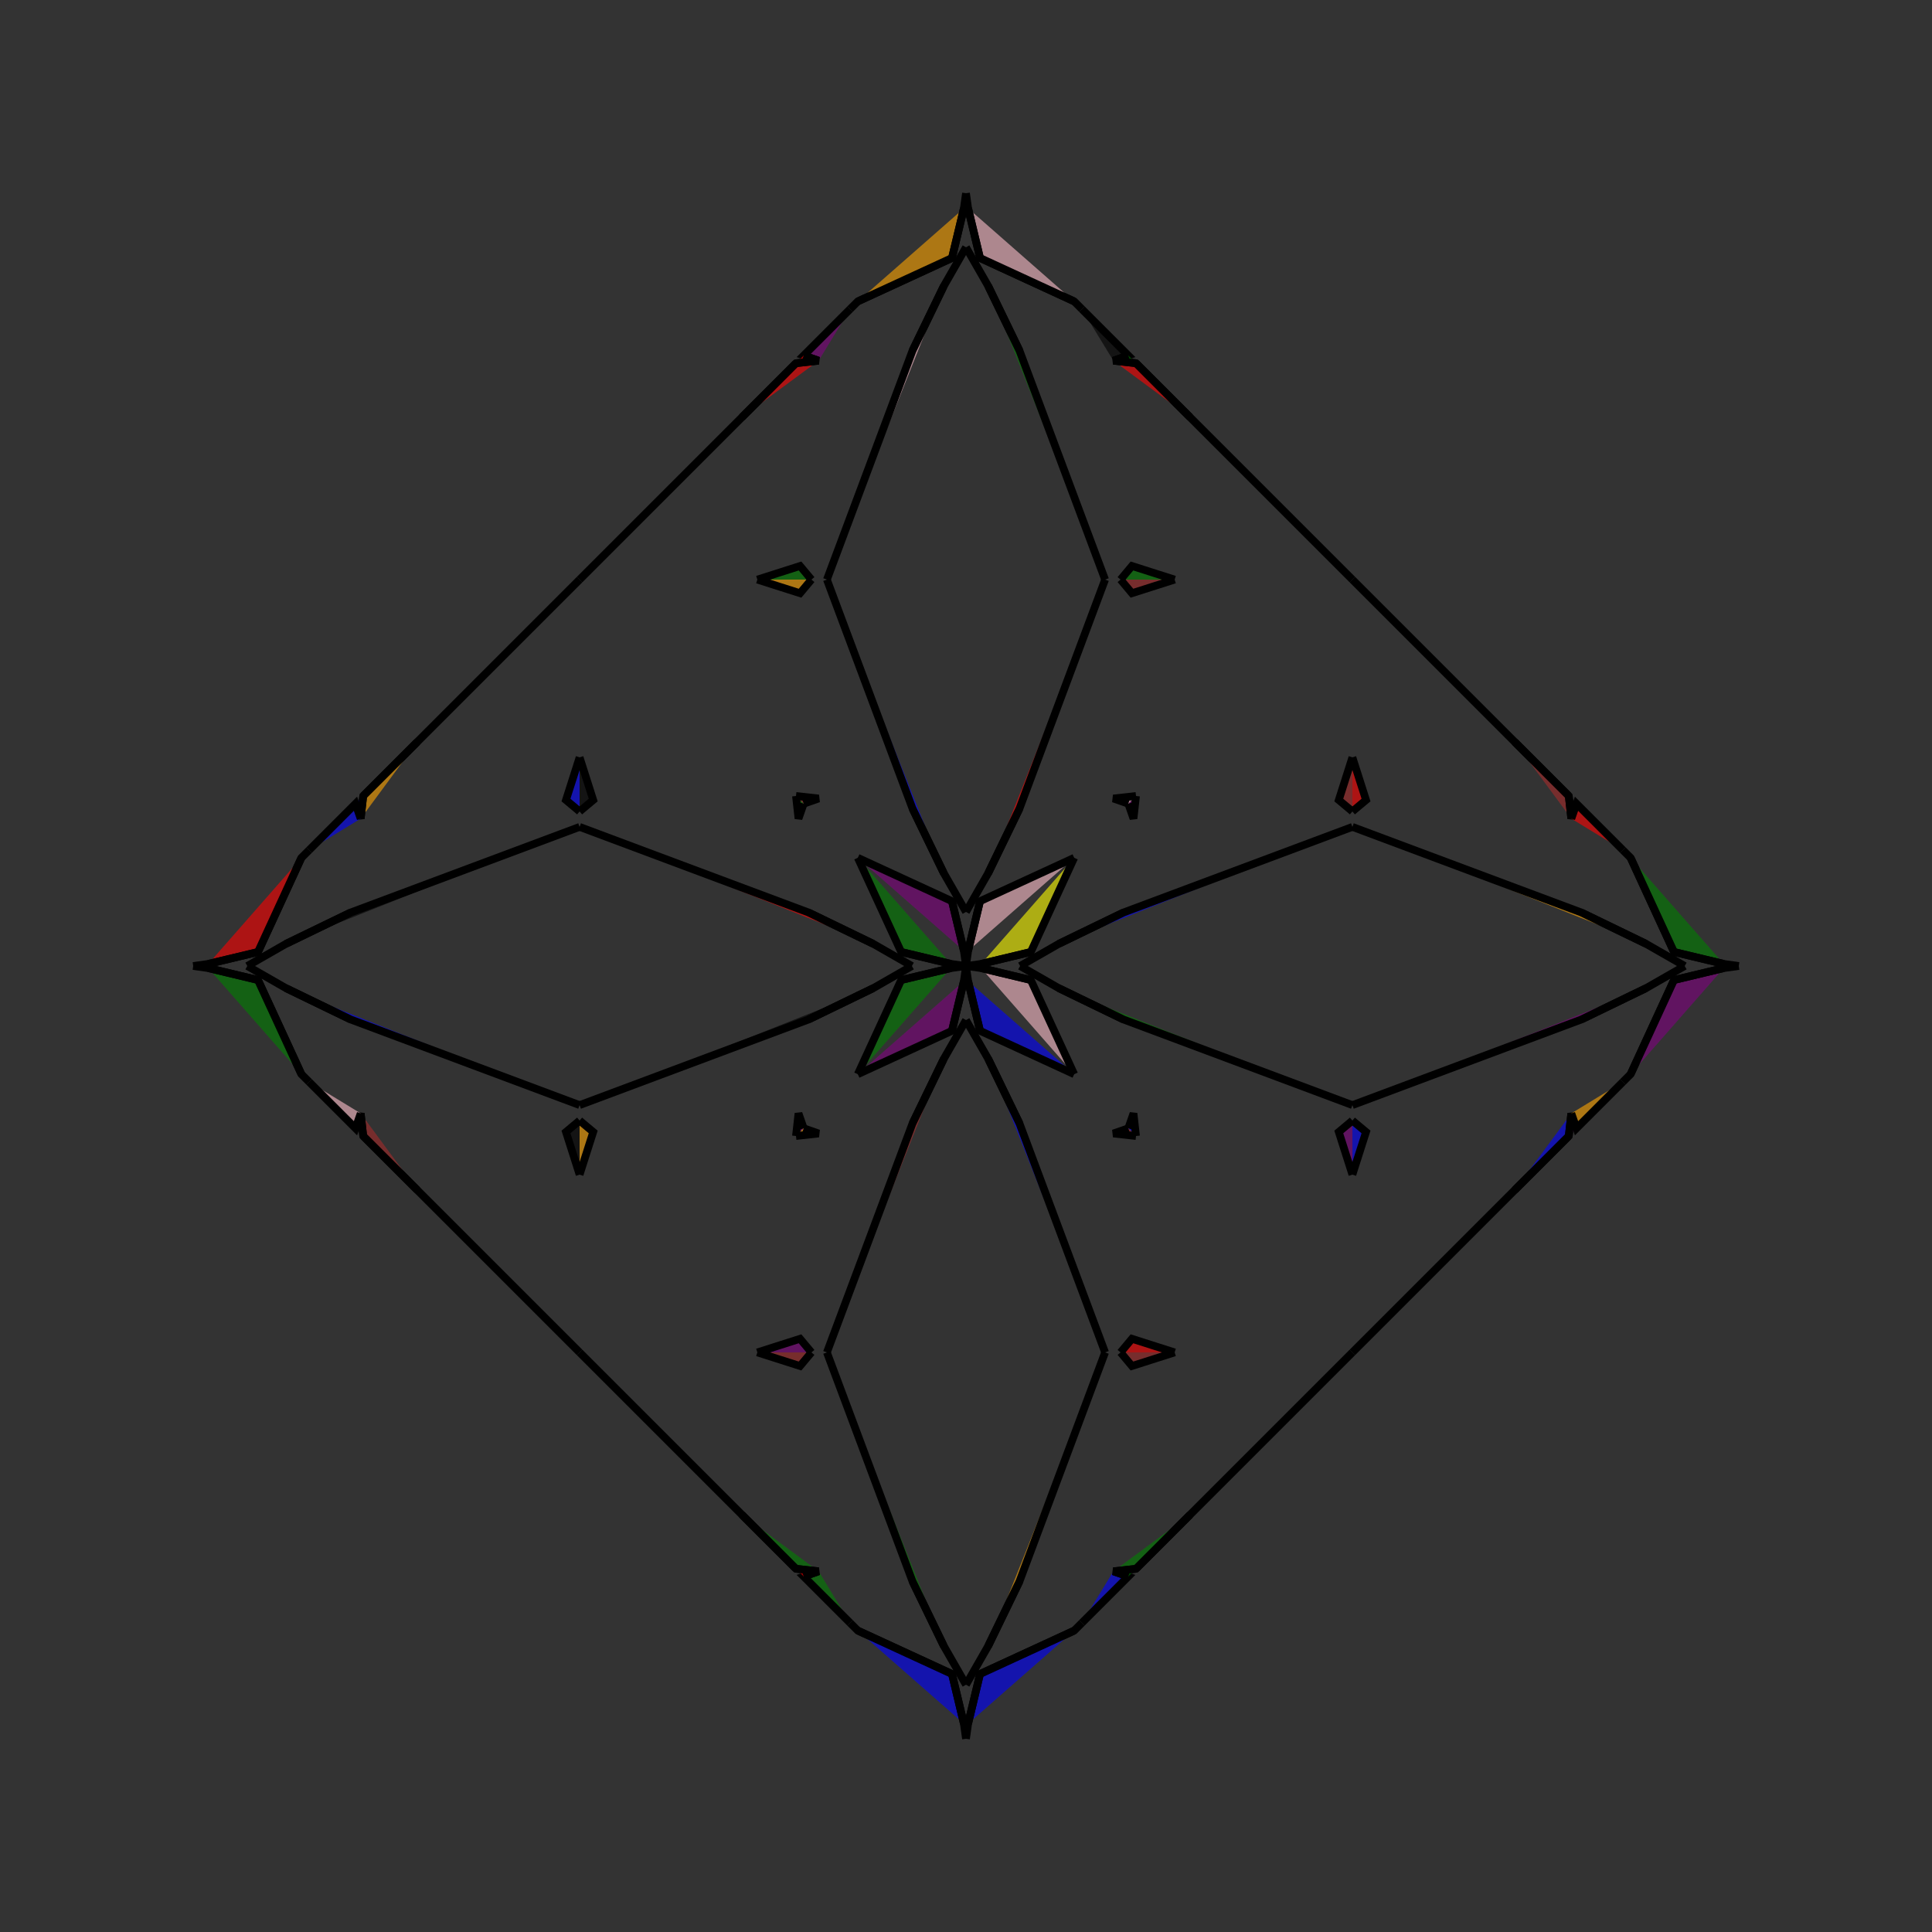 <?xml version="1.0" encoding="UTF-8"?>
<svg xmlns="http://www.w3.org/2000/svg" xmlns:xlink="http://www.w3.org/1999/xlink"
     width="250" height="250" viewBox="-125.0 -125.0 250 250">
<rect x="-125.0" y="-125.0" width="250" height="250" fill="#333333" stroke="none"/>
<defs>
</defs>
<path d="M7.0,-0.0 L12.02,-2.876 L20.362,-6.918" fill="purple" fill-opacity="0.6" stroke="black" stroke-width="1" />
<path d="M7.0,-0.0 L12.02,2.876 L20.362,6.918" fill="orange" fill-opacity="0.6" stroke="black" stroke-width="1" />
<path d="M12.02,-2.876 L20.362,-6.918 L50.0,-18.0" fill="blue" fill-opacity="0.6" stroke="black" stroke-width="1" />
<path d="M12.02,2.876 L20.362,6.918 L50.0,18.0" fill="green" fill-opacity="0.6" stroke="black" stroke-width="1" />
<path d="M50.0,-20.0 L48.238,-21.475 L50.0,-27.0" fill="brown" fill-opacity="0.6" stroke="black" stroke-width="1" />
<path d="M50.0,20.0 L48.238,21.475 L50.0,27.0" fill="purple" fill-opacity="0.6" stroke="black" stroke-width="1" />
<path d="M50.0,50.0 L29.0,71.0 L22.0,78.0" fill="yellow" fill-opacity="0.6" stroke="black" stroke-width="1" />
<path d="M50.0,-50.0 L29.0,-71.0 L22.0,-78.0" fill="pink" fill-opacity="0.6" stroke="black" stroke-width="1" />
<path d="M29.0,71.0 L22.0,78.0 L19.07,78.326" fill="green" fill-opacity="0.6" stroke="black" stroke-width="1" />
<path d="M29.0,-71.0 L22.0,-78.0 L19.07,-78.326" fill="red" fill-opacity="0.6" stroke="black" stroke-width="1" />
<path d="M22.0,-22.0 L21.674,-19.07 L21.0,-21.0" fill="purple" fill-opacity="0.6" stroke="black" stroke-width="1" />
<path d="M22.0,22.0 L21.674,19.07 L21.0,21.0" fill="blue" fill-opacity="0.6" stroke="black" stroke-width="1" />
<path d="M19.07,78.326 L21.0,79.0 L15.0,85.0" fill="blue" fill-opacity="0.6" stroke="black" stroke-width="1" />
<path d="M19.07,-78.326 L21.0,-79.0 L15.0,-85.0" fill="black" fill-opacity="0.6" stroke="black" stroke-width="1" />
<path d="M15.0,85.0 L14.0,86.0 L1.814,91.615" fill="pink" fill-opacity="0.6" stroke="black" stroke-width="1" />
<path d="M15.0,-85.0 L14.0,-86.0 L1.814,-91.615" fill="yellow" fill-opacity="0.6" stroke="black" stroke-width="1" />
<path d="M14.0,-14.0 L8.385,-1.814 L1.956,-0.274" fill="yellow" fill-opacity="0.6" stroke="black" stroke-width="1" />
<path d="M14.0,14.0 L8.385,1.814 L1.956,0.274" fill="pink" fill-opacity="0.6" stroke="black" stroke-width="1" />
<path d="M8.385,-1.814 L1.956,-0.274 L0.0,-0.0" fill="black" fill-opacity="0.6" stroke="black" stroke-width="1" />
<path d="M8.385,1.814 L1.956,0.274 L0.0,-0.0" fill="pink" fill-opacity="0.6" stroke="black" stroke-width="1" />
<path d="M-7.0,-0.0 L-12.02,-2.876 L-20.362,-6.918" fill="green" fill-opacity="0.6" stroke="black" stroke-width="1" />
<path d="M-7.0,-0.0 L-12.02,2.876 L-20.362,6.918" fill="orange" fill-opacity="0.6" stroke="black" stroke-width="1" />
<path d="M-12.02,-2.876 L-20.362,-6.918 L-50.0,-18.0" fill="red" fill-opacity="0.6" stroke="black" stroke-width="1" />
<path d="M-12.02,2.876 L-20.362,6.918 L-50.0,18.0" fill="black" fill-opacity="0.6" stroke="black" stroke-width="1" />
<path d="M-50.0,-20.0 L-48.238,-21.475 L-50.0,-27.0" fill="black" fill-opacity="0.6" stroke="black" stroke-width="1" />
<path d="M-50.0,20.0 L-48.238,21.475 L-50.0,27.0" fill="orange" fill-opacity="0.6" stroke="black" stroke-width="1" />
<path d="M-50.0,50.0 L-29.0,71.0 L-22.0,78.0" fill="black" fill-opacity="0.6" stroke="black" stroke-width="1" />
<path d="M-50.0,-50.0 L-29.0,-71.0 L-22.0,-78.0" fill="purple" fill-opacity="0.6" stroke="black" stroke-width="1" />
<path d="M-29.0,71.0 L-22.0,78.0 L-19.07,78.326" fill="green" fill-opacity="0.6" stroke="black" stroke-width="1" />
<path d="M-29.0,-71.0 L-22.0,-78.0 L-19.07,-78.326" fill="red" fill-opacity="0.6" stroke="black" stroke-width="1" />
<path d="M-22.0,-22.0 L-21.674,-19.07 L-21.0,-21.0" fill="green" fill-opacity="0.6" stroke="black" stroke-width="1" />
<path d="M-22.0,22.0 L-21.674,19.07 L-21.0,21.0" fill="purple" fill-opacity="0.6" stroke="black" stroke-width="1" />
<path d="M-19.07,78.326 L-21.0,79.0 L-15.0,85.0" fill="green" fill-opacity="0.6" stroke="black" stroke-width="1" />
<path d="M-19.07,-78.326 L-21.0,-79.0 L-15.0,-85.0" fill="purple" fill-opacity="0.6" stroke="black" stroke-width="1" />
<path d="M-15.0,85.0 L-14.0,86.0 L-1.814,91.615" fill="brown" fill-opacity="0.6" stroke="black" stroke-width="1" />
<path d="M-15.0,-85.0 L-14.0,-86.0 L-1.814,-91.615" fill="red" fill-opacity="0.6" stroke="black" stroke-width="1" />
<path d="M-14.0,-14.0 L-8.385,-1.814 L-1.956,-0.274" fill="green" fill-opacity="0.6" stroke="black" stroke-width="1" />
<path d="M-14.0,14.0 L-8.385,1.814 L-1.956,0.274" fill="green" fill-opacity="0.6" stroke="black" stroke-width="1" />
<path d="M-8.385,-1.814 L-1.956,-0.274 L0.0,-0.0" fill="yellow" fill-opacity="0.6" stroke="black" stroke-width="1" />
<path d="M-8.385,1.814 L-1.956,0.274 L0.0,-0.0" fill="purple" fill-opacity="0.6" stroke="black" stroke-width="1" />
<path d="M93.0,-0.0 L87.98,2.876 L79.638,6.918" fill="green" fill-opacity="0.6" stroke="black" stroke-width="1" />
<path d="M93.0,-0.0 L87.98,-2.876 L79.638,-6.918" fill="orange" fill-opacity="0.6" stroke="black" stroke-width="1" />
<path d="M87.98,2.876 L79.638,6.918 L50.0,18.0" fill="purple" fill-opacity="0.6" stroke="black" stroke-width="1" />
<path d="M87.98,-2.876 L79.638,-6.918 L50.0,-18.0" fill="orange" fill-opacity="0.6" stroke="black" stroke-width="1" />
<path d="M50.0,20.0 L51.762,21.475 L50.0,27.0" fill="blue" fill-opacity="0.6" stroke="black" stroke-width="1" />
<path d="M50.0,-20.0 L51.762,-21.475 L50.0,-27.0" fill="red" fill-opacity="0.6" stroke="black" stroke-width="1" />
<path d="M50.0,50.0 L71.0,29.0 L78.0,22.0" fill="purple" fill-opacity="0.6" stroke="black" stroke-width="1" />
<path d="M50.0,-50.0 L71.0,-29.0 L78.0,-22.0" fill="orange" fill-opacity="0.6" stroke="black" stroke-width="1" />
<path d="M71.0,29.0 L78.0,22.0 L78.326,19.07" fill="blue" fill-opacity="0.6" stroke="black" stroke-width="1" />
<path d="M71.0,-29.0 L78.0,-22.0 L78.326,-19.07" fill="brown" fill-opacity="0.6" stroke="black" stroke-width="1" />
<path d="M78.0,22.0 L78.326,19.07 L79.0,21.0" fill="purple" fill-opacity="0.6" stroke="black" stroke-width="1" />
<path d="M78.0,-22.0 L78.326,-19.07 L79.0,-21.0" fill="black" fill-opacity="0.6" stroke="black" stroke-width="1" />
<path d="M78.326,19.07 L79.0,21.0 L85.0,15.0" fill="orange" fill-opacity="0.6" stroke="black" stroke-width="1" />
<path d="M78.326,-19.07 L79.0,-21.0 L85.0,-15.0" fill="red" fill-opacity="0.6" stroke="black" stroke-width="1" />
<path d="M85.0,15.0 L86.0,14.0 L91.615,1.814" fill="pink" fill-opacity="0.6" stroke="black" stroke-width="1" />
<path d="M85.0,-15.0 L86.0,-14.0 L91.615,-1.814" fill="black" fill-opacity="0.6" stroke="black" stroke-width="1" />
<path d="M86.0,14.0 L91.615,1.814 L98.044,0.274" fill="purple" fill-opacity="0.6" stroke="black" stroke-width="1" />
<path d="M86.0,-14.0 L91.615,-1.814 L98.044,-0.274" fill="green" fill-opacity="0.6" stroke="black" stroke-width="1" />
<path d="M91.615,1.814 L98.044,0.274 L100.0,-0.0" fill="orange" fill-opacity="0.6" stroke="black" stroke-width="1" />
<path d="M91.615,-1.814 L98.044,-0.274 L100.0,-0.0" fill="green" fill-opacity="0.6" stroke="black" stroke-width="1" />
<path d="M0.0,-7.0 L2.876,-12.02 L6.918,-20.362" fill="purple" fill-opacity="0.6" stroke="black" stroke-width="1" />
<path d="M0.0,7.0 L2.876,12.02 L6.918,20.362" fill="orange" fill-opacity="0.6" stroke="black" stroke-width="1" />
<path d="M0.0,93.0 L2.876,87.98 L6.918,79.638" fill="black" fill-opacity="0.6" stroke="black" stroke-width="1" />
<path d="M0.0,-93.0 L2.876,-87.98 L6.918,-79.638" fill="orange" fill-opacity="0.6" stroke="black" stroke-width="1" />
<path d="M2.876,-12.02 L6.918,-20.362 L18.0,-50.0" fill="red" fill-opacity="0.6" stroke="black" stroke-width="1" />
<path d="M2.876,12.02 L6.918,20.362 L18.0,50.0" fill="blue" fill-opacity="0.6" stroke="black" stroke-width="1" />
<path d="M2.876,87.98 L6.918,79.638 L18.0,50.0" fill="orange" fill-opacity="0.6" stroke="black" stroke-width="1" />
<path d="M2.876,-87.98 L6.918,-79.638 L18.0,-50.0" fill="green" fill-opacity="0.6" stroke="black" stroke-width="1" />
<path d="M20.0,-50.0 L21.475,-48.238 L27.0,-50.0" fill="brown" fill-opacity="0.6" stroke="black" stroke-width="1" />
<path d="M20.0,50.0 L21.475,48.238 L27.0,50.0" fill="red" fill-opacity="0.6" stroke="black" stroke-width="1" />
<path d="M20.0,50.0 L21.475,51.762 L27.0,50.0" fill="brown" fill-opacity="0.6" stroke="black" stroke-width="1" />
<path d="M20.0,-50.0 L21.475,-51.762 L27.0,-50.0" fill="green" fill-opacity="0.6" stroke="black" stroke-width="1" />
<path d="M22.0,-22.0 L19.07,-21.674 L21.0,-21.0" fill="pink" fill-opacity="0.6" stroke="black" stroke-width="1" />
<path d="M22.0,22.0 L19.07,21.674 L21.0,21.0" fill="brown" fill-opacity="0.6" stroke="black" stroke-width="1" />
<path d="M22.0,78.0 L19.07,78.326 L21.0,79.0" fill="green" fill-opacity="0.6" stroke="black" stroke-width="1" />
<path d="M22.0,-78.0 L19.07,-78.326 L21.0,-79.0" fill="green" fill-opacity="0.6" stroke="black" stroke-width="1" />
<path d="M14.0,-14.0 L1.814,-8.385 L0.274,-1.956" fill="pink" fill-opacity="0.6" stroke="black" stroke-width="1" />
<path d="M14.0,14.0 L1.814,8.385 L0.274,1.956" fill="blue" fill-opacity="0.6" stroke="black" stroke-width="1" />
<path d="M14.0,86.0 L1.814,91.615 L0.274,98.044" fill="blue" fill-opacity="0.6" stroke="black" stroke-width="1" />
<path d="M14.0,-86.0 L1.814,-91.615 L0.274,-98.044" fill="pink" fill-opacity="0.6" stroke="black" stroke-width="1" />
<path d="M1.814,-8.385 L0.274,-1.956 L0.0,-0.0" fill="black" fill-opacity="0.6" stroke="black" stroke-width="1" />
<path d="M1.814,8.385 L0.274,1.956 L0.0,-0.0" fill="brown" fill-opacity="0.6" stroke="black" stroke-width="1" />
<path d="M1.814,91.615 L0.274,98.044 L0.0,100.0" fill="purple" fill-opacity="0.6" stroke="black" stroke-width="1" />
<path d="M1.814,-91.615 L0.274,-98.044 L0.0,-100.0" fill="orange" fill-opacity="0.6" stroke="black" stroke-width="1" />
<path d="M0.0,93.0 L-2.876,87.98 L-6.918,79.638" fill="pink" fill-opacity="0.6" stroke="black" stroke-width="1" />
<path d="M0.0,-7.0 L-2.876,-12.02 L-6.918,-20.362" fill="orange" fill-opacity="0.6" stroke="black" stroke-width="1" />
<path d="M0.0,7.0 L-2.876,12.02 L-6.918,20.362" fill="black" fill-opacity="0.6" stroke="black" stroke-width="1" />
<path d="M0.0,-93.0 L-2.876,-87.98 L-6.918,-79.638" fill="purple" fill-opacity="0.6" stroke="black" stroke-width="1" />
<path d="M-2.876,87.98 L-6.918,79.638 L-18.0,50.0" fill="green" fill-opacity="0.6" stroke="black" stroke-width="1" />
<path d="M-2.876,-12.02 L-6.918,-20.362 L-18.0,-50.0" fill="blue" fill-opacity="0.6" stroke="black" stroke-width="1" />
<path d="M-2.876,12.02 L-6.918,20.362 L-18.0,50.0" fill="brown" fill-opacity="0.6" stroke="black" stroke-width="1" />
<path d="M-2.876,-87.98 L-6.918,-79.638 L-18.0,-50.0" fill="pink" fill-opacity="0.6" stroke="black" stroke-width="1" />
<path d="M-20.0,50.0 L-21.475,51.762 L-27.0,50.0" fill="brown" fill-opacity="0.6" stroke="black" stroke-width="1" />
<path d="M-20.0,-50.0 L-21.475,-48.238 L-27.0,-50.0" fill="orange" fill-opacity="0.6" stroke="black" stroke-width="1" />
<path d="M-20.0,50.0 L-21.475,48.238 L-27.0,50.0" fill="purple" fill-opacity="0.6" stroke="black" stroke-width="1" />
<path d="M-20.0,-50.0 L-21.475,-51.762 L-27.0,-50.0" fill="green" fill-opacity="0.6" stroke="black" stroke-width="1" />
<path d="M-22.0,78.0 L-19.07,78.326 L-21.0,79.0" fill="red" fill-opacity="0.6" stroke="black" stroke-width="1" />
<path d="M-22.0,-22.0 L-19.07,-21.674 L-21.0,-21.0" fill="brown" fill-opacity="0.6" stroke="black" stroke-width="1" />
<path d="M-22.0,22.0 L-19.07,21.674 L-21.0,21.0" fill="orange" fill-opacity="0.6" stroke="black" stroke-width="1" />
<path d="M-22.0,-78.0 L-19.07,-78.326 L-21.0,-79.0" fill="red" fill-opacity="0.6" stroke="black" stroke-width="1" />
<path d="M-14.0,86.0 L-1.814,91.615 L-0.274,98.044" fill="blue" fill-opacity="0.6" stroke="black" stroke-width="1" />
<path d="M-14.0,-14.0 L-1.814,-8.385 L-0.274,-1.956" fill="purple" fill-opacity="0.6" stroke="black" stroke-width="1" />
<path d="M-14.0,14.0 L-1.814,8.385 L-0.274,1.956" fill="purple" fill-opacity="0.6" stroke="black" stroke-width="1" />
<path d="M-14.0,-86.0 L-1.814,-91.615 L-0.274,-98.044" fill="orange" fill-opacity="0.6" stroke="black" stroke-width="1" />
<path d="M-1.814,91.615 L-0.274,98.044 L0.0,100.0" fill="black" fill-opacity="0.6" stroke="black" stroke-width="1" />
<path d="M-1.814,-8.385 L-0.274,-1.956 L0.0,-0.0" fill="pink" fill-opacity="0.6" stroke="black" stroke-width="1" />
<path d="M-1.814,8.385 L-0.274,1.956 L0.0,-0.0" fill="purple" fill-opacity="0.6" stroke="black" stroke-width="1" />
<path d="M-1.814,-91.615 L-0.274,-98.044 L0.0,-100.0" fill="yellow" fill-opacity="0.6" stroke="black" stroke-width="1" />
<path d="M-93.0,-0.0 L-87.98,-2.876 L-79.638,-6.918" fill="red" fill-opacity="0.6" stroke="black" stroke-width="1" />
<path d="M-93.0,-0.0 L-87.98,2.876 L-79.638,6.918" fill="black" fill-opacity="0.6" stroke="black" stroke-width="1" />
<path d="M-87.98,-2.876 L-79.638,-6.918 L-50.0,-18.0" fill="black" fill-opacity="0.6" stroke="black" stroke-width="1" />
<path d="M-87.98,2.876 L-79.638,6.918 L-50.0,18.0" fill="blue" fill-opacity="0.6" stroke="black" stroke-width="1" />
<path d="M-50.0,-20.0 L-51.762,-21.475 L-50.0,-27.0" fill="blue" fill-opacity="0.6" stroke="black" stroke-width="1" />
<path d="M-50.0,20.0 L-51.762,21.475 L-50.0,27.0" fill="black" fill-opacity="0.6" stroke="black" stroke-width="1" />
<path d="M-50.0,-50.0 L-71.0,-29.0 L-78.0,-22.0" fill="red" fill-opacity="0.6" stroke="black" stroke-width="1" />
<path d="M-50.0,50.0 L-71.0,29.0 L-78.0,22.0" fill="black" fill-opacity="0.6" stroke="black" stroke-width="1" />
<path d="M-71.0,-29.0 L-78.0,-22.0 L-78.326,-19.07" fill="orange" fill-opacity="0.6" stroke="black" stroke-width="1" />
<path d="M-71.0,29.0 L-78.0,22.0 L-78.326,19.07" fill="brown" fill-opacity="0.6" stroke="black" stroke-width="1" />
<path d="M-78.0,-22.0 L-78.326,-19.07 L-79.0,-21.0" fill="blue" fill-opacity="0.6" stroke="black" stroke-width="1" />
<path d="M-78.0,22.0 L-78.326,19.07 L-79.0,21.0" fill="black" fill-opacity="0.6" stroke="black" stroke-width="1" />
<path d="M-78.326,-19.07 L-79.0,-21.0 L-85.0,-15.0" fill="blue" fill-opacity="0.6" stroke="black" stroke-width="1" />
<path d="M-78.326,19.07 L-79.0,21.0 L-85.0,15.0" fill="pink" fill-opacity="0.6" stroke="black" stroke-width="1" />
<path d="M-85.0,-15.0 L-86.0,-14.0 L-91.615,-1.814" fill="red" fill-opacity="0.6" stroke="black" stroke-width="1" />
<path d="M-85.0,15.0 L-86.0,14.0 L-91.615,1.814" fill="pink" fill-opacity="0.6" stroke="black" stroke-width="1" />
<path d="M-86.0,-14.0 L-91.615,-1.814 L-98.044,-0.274" fill="red" fill-opacity="0.6" stroke="black" stroke-width="1" />
<path d="M-86.0,14.0 L-91.615,1.814 L-98.044,0.274" fill="green" fill-opacity="0.6" stroke="black" stroke-width="1" />
<path d="M-91.615,-1.814 L-98.044,-0.274 L-100.0,-0.0" fill="green" fill-opacity="0.6" stroke="black" stroke-width="1" />
<path d="M-91.615,1.814 L-98.044,0.274 L-100.0,-0.0" fill="orange" fill-opacity="0.6" stroke="black" stroke-width="1" />
</svg>